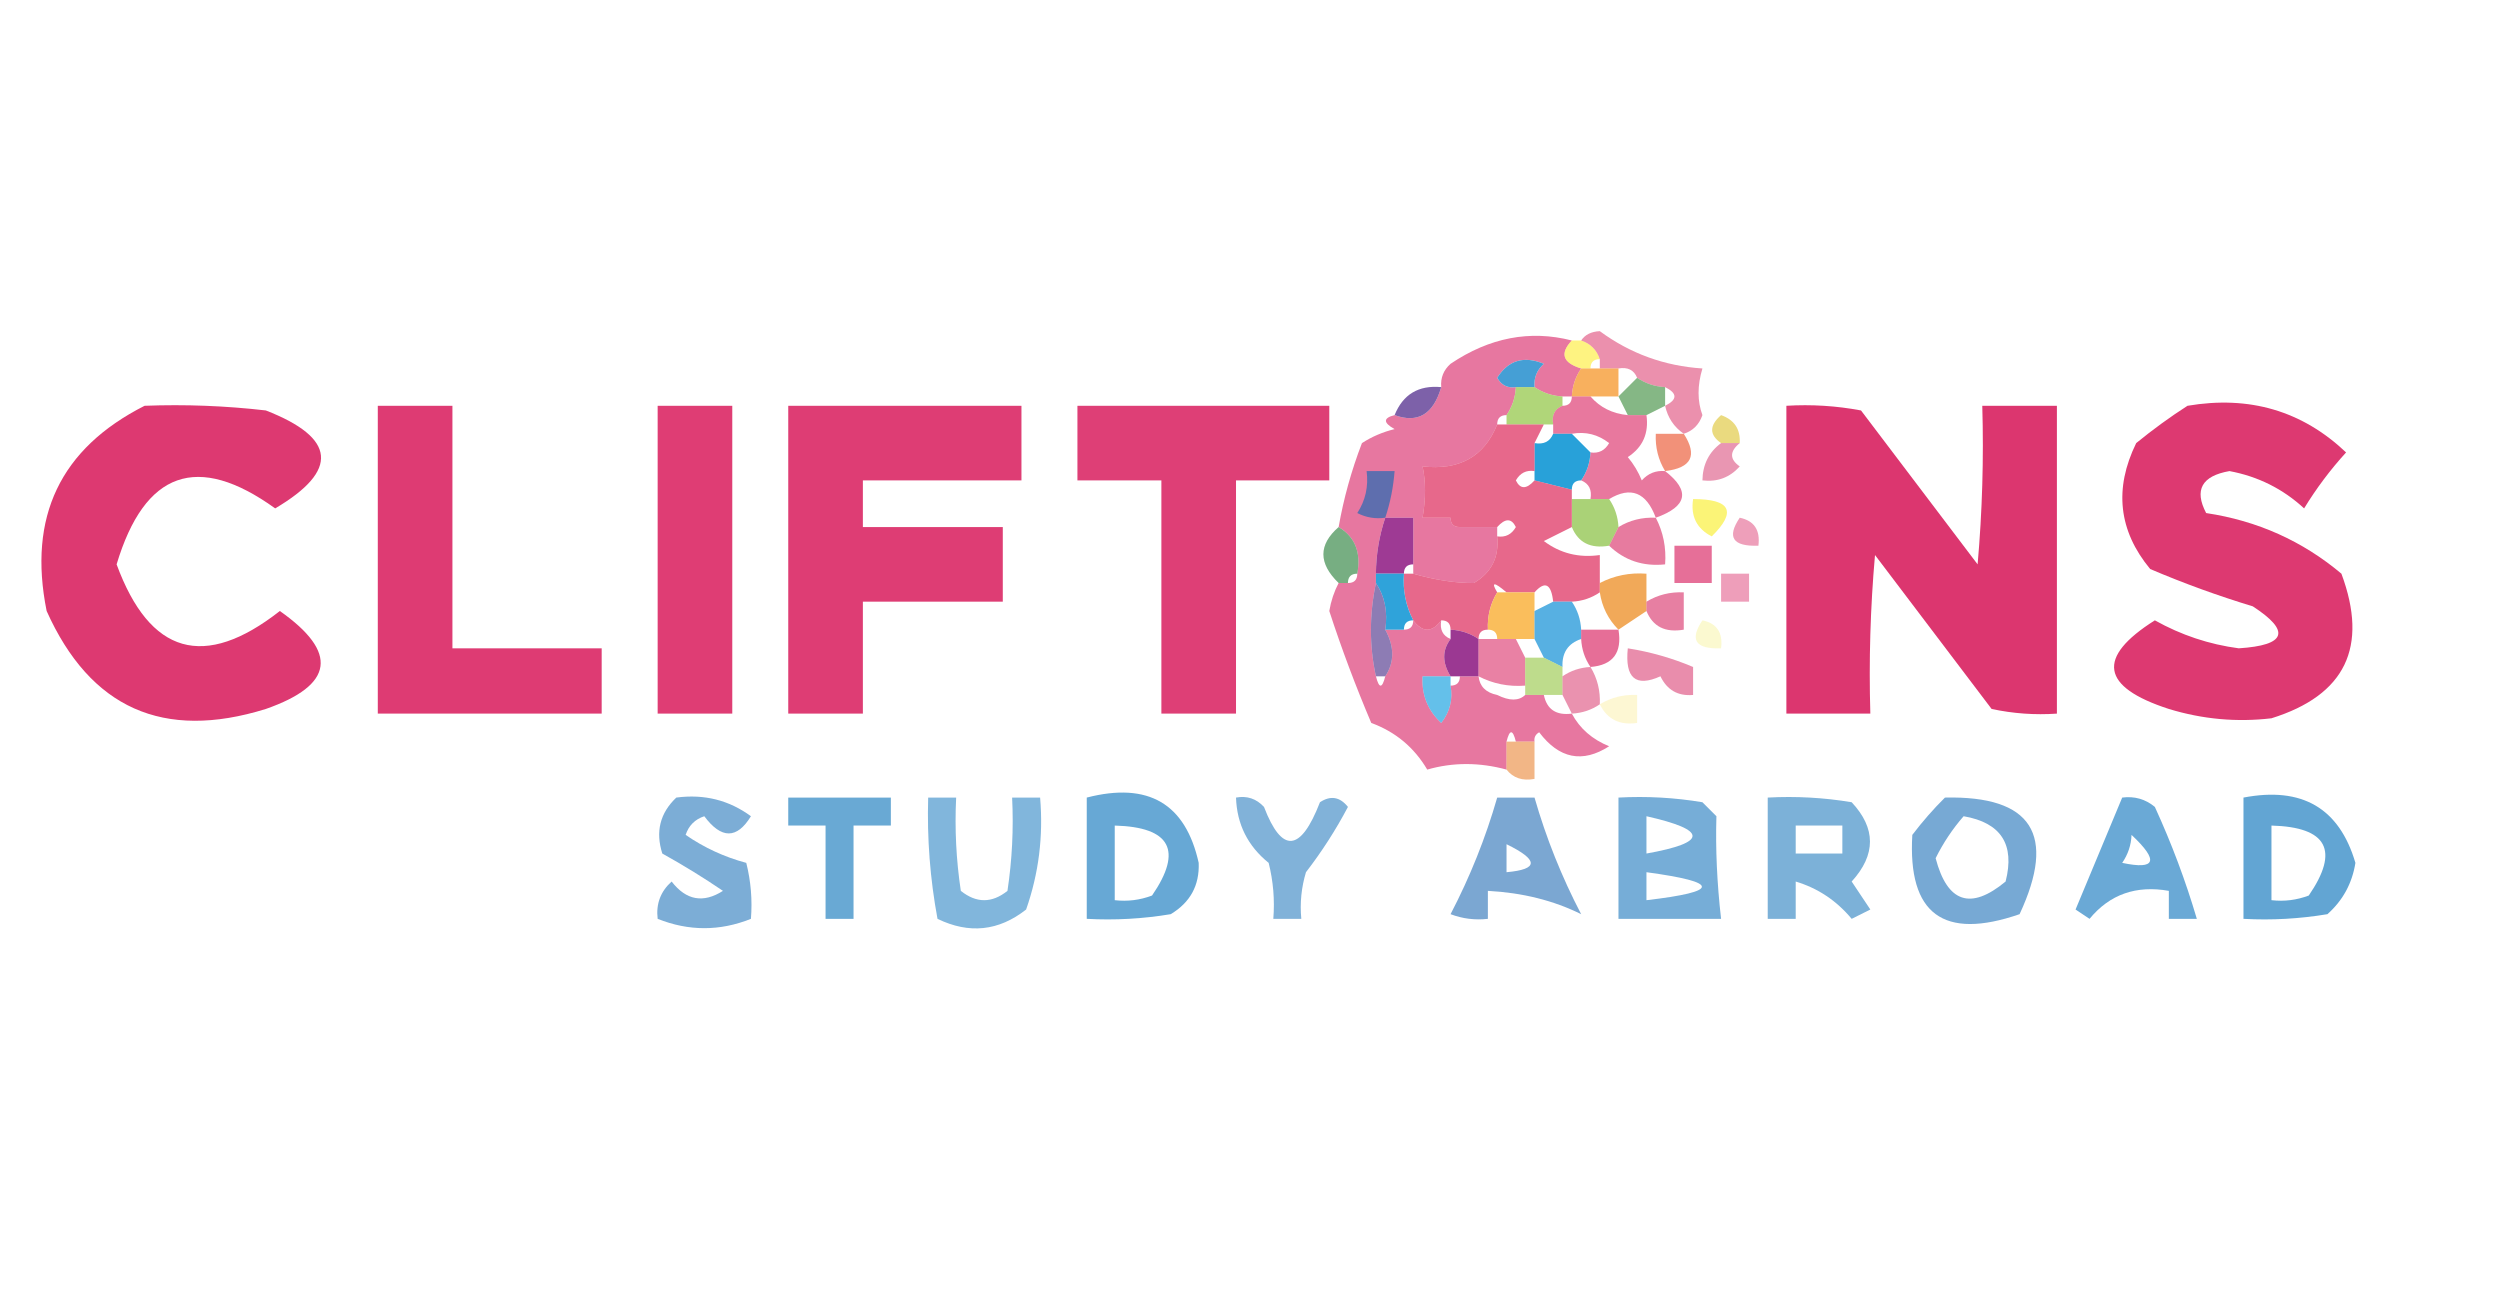 <?xml version="1.0" encoding="UTF-8"?>
<!DOCTYPE svg PUBLIC "-//W3C//DTD SVG 1.1//EN" "http://www.w3.org/Graphics/SVG/1.1/DTD/svg11.dtd">
<svg xmlns="http://www.w3.org/2000/svg" version="1.1" width="268px" height="140px" style="shape-rendering:geometricPrecision; text-rendering:geometricPrecision; image-rendering:optimizeQuality; fill-rule:evenodd; clip-rule:evenodd" xmlns:xlink="http://www.w3.org/1999/xlink">
<g><path style="opacity:0.603" fill="#d71e62" d="M 168.5,36.5 C 167.185,37.895 167.519,38.895 169.5,39.5C 168.89,40.391 168.557,41.391 168.5,42.5C 168.167,42.5 167.833,42.5 167.5,42.5C 166.391,42.443 165.391,42.11 164.5,41.5C 164.414,40.504 164.748,39.671 165.5,39C 163.359,38.116 161.693,38.616 160.5,40.5C 160.957,41.297 161.624,41.631 162.5,41.5C 162.443,42.609 162.11,43.609 161.5,44.5C 160.833,44.5 160.5,44.833 160.5,45.5C 159.117,48.943 156.45,50.443 152.5,50C 152.854,51.626 152.854,53.459 152.5,55.5C 153.5,55.5 154.5,55.5 155.5,55.5C 155.5,56.167 155.833,56.5 156.5,56.5C 157.833,56.5 159.167,56.5 160.5,56.5C 160.5,56.833 160.5,57.167 160.5,57.5C 160.725,59.716 159.892,61.383 158,62.5C 156.025,62.512 153.858,62.178 151.5,61.5C 151.5,61.167 151.5,60.833 151.5,60.5C 151.5,58.833 151.5,57.167 151.5,55.5C 150.5,55.5 149.5,55.5 148.5,55.5C 147.85,57.435 147.517,59.435 147.5,61.5C 147.5,61.833 147.5,62.167 147.5,62.5C 146.785,65.907 146.785,69.24 147.5,72.5C 147.833,73.833 148.167,73.833 148.5,72.5C 149.494,71.001 149.494,69.334 148.5,67.5C 149.167,67.5 149.833,67.5 150.5,67.5C 151.167,67.5 151.5,67.167 151.5,66.5C 152.5,67.833 153.5,67.833 154.5,66.5C 154.328,67.492 154.662,68.158 155.5,68.5C 154.595,69.702 154.595,71.036 155.5,72.5C 154.5,72.5 153.5,72.5 152.5,72.5C 152.383,74.484 153.05,76.15 154.5,77.5C 155.429,76.311 155.762,74.978 155.5,73.5C 156.167,73.5 156.5,73.167 156.5,72.5C 157.167,72.5 157.833,72.5 158.5,72.5C 158.62,73.586 159.287,74.253 160.5,74.5C 161.815,75.154 162.815,75.154 163.5,74.5C 164.167,74.5 164.833,74.5 165.5,74.5C 165.821,76.048 166.821,76.715 168.5,76.5C 169.348,78.093 170.681,79.26 172.5,80C 169.641,81.835 167.141,81.335 165,78.5C 164.601,78.728 164.435,79.062 164.5,79.5C 163.833,79.5 163.167,79.5 162.5,79.5C 162.167,78.167 161.833,78.167 161.5,79.5C 161.5,80.5 161.5,81.5 161.5,82.5C 158.583,81.709 155.75,81.709 153,82.5C 151.59,80.117 149.59,78.45 147,77.5C 145.312,73.525 143.812,69.525 142.5,65.5C 142.685,64.416 143.018,63.416 143.5,62.5C 143.833,62.5 144.167,62.5 144.5,62.5C 145.167,62.5 145.5,62.167 145.5,61.5C 145.923,59.219 145.256,57.552 143.5,56.5C 144.036,53.445 144.869,50.445 146,47.5C 147.067,46.809 148.234,46.309 149.5,46C 148.262,45.31 148.262,44.81 149.5,44.5C 151.988,45.412 153.655,44.412 154.5,41.5C 154.414,40.504 154.748,39.671 155.5,39C 159.676,36.184 164.01,35.35 168.5,36.5 Z"/></g>
<g><path style="opacity:0.516" fill="#fde90d" d="M 168.5,36.5 C 168.833,36.5 169.167,36.5 169.5,36.5C 170.5,36.833 171.167,37.5 171.5,38.5C 170.833,38.5 170.5,38.833 170.5,39.5C 170.167,39.5 169.833,39.5 169.5,39.5C 167.519,38.895 167.185,37.895 168.5,36.5 Z"/></g>
<g><path style="opacity:0.497" fill="#d7215c" d="M 169.5,36.5 C 169.917,35.876 170.584,35.543 171.5,35.5C 174.759,37.9 178.426,39.233 182.5,39.5C 181.948,41.331 181.948,42.997 182.5,44.5C 182.145,45.522 181.478,46.189 180.5,46.5C 179.449,45.778 178.782,44.778 178.5,43.5C 179.833,42.833 179.833,42.167 178.5,41.5C 177.391,41.443 176.391,41.11 175.5,40.5C 175.158,39.662 174.492,39.328 173.5,39.5C 172.833,39.5 172.167,39.5 171.5,39.5C 171.5,39.167 171.5,38.833 171.5,38.5C 171.167,37.5 170.5,36.833 169.5,36.5 Z"/></g>
<g><path style="opacity:0.928" fill="#3798d2" d="M 164.5,41.5 C 163.833,41.5 163.167,41.5 162.5,41.5C 161.624,41.631 160.957,41.297 160.5,40.5C 161.693,38.616 163.359,38.116 165.5,39C 164.748,39.671 164.414,40.504 164.5,41.5 Z"/></g>
<g><path style="opacity:0.715" fill="#f69220" d="M 169.5,39.5 C 169.833,39.5 170.167,39.5 170.5,39.5C 170.833,39.5 171.167,39.5 171.5,39.5C 172.167,39.5 172.833,39.5 173.5,39.5C 173.5,40.5 173.5,41.5 173.5,42.5C 172.5,42.5 171.5,42.5 170.5,42.5C 169.833,42.5 169.167,42.5 168.5,42.5C 168.557,41.391 168.89,40.391 169.5,39.5 Z"/></g>
<g><path style="opacity:0.69" fill="#8dc43e" d="M 162.5,41.5 C 163.167,41.5 163.833,41.5 164.5,41.5C 165.391,42.11 166.391,42.443 167.5,42.5C 167.5,42.833 167.5,43.167 167.5,43.5C 166.662,43.842 166.328,44.508 166.5,45.5C 166.167,45.5 165.833,45.5 165.5,45.5C 164.167,45.5 162.833,45.5 161.5,45.5C 161.5,45.167 161.5,44.833 161.5,44.5C 162.11,43.609 162.443,42.609 162.5,41.5 Z"/></g>
<g><path style="opacity:0.748" fill="#5d9f5d" d="M 175.5,40.5 C 176.391,41.11 177.391,41.443 178.5,41.5C 178.5,42.167 178.5,42.833 178.5,43.5C 177.833,43.833 177.167,44.167 176.5,44.5C 175.833,44.5 175.167,44.5 174.5,44.5C 174.167,43.833 173.833,43.167 173.5,42.5C 174.167,41.833 174.833,41.167 175.5,40.5 Z"/></g>
<g><path style="opacity:0.87" fill="#d81c5c" d="M 15.5,43.5 C 19.846,43.334 24.179,43.501 28.5,44C 36.039,46.94 36.372,50.44 29.5,54.5C 21.168,48.501 15.502,50.501 12.5,60.5C 16.064,70.179 21.897,71.845 30,65.5C 36.301,69.937 35.801,73.437 28.5,76C 17.51,79.419 9.676,75.919 5,65.5C 2.967,55.406 6.467,48.073 15.5,43.5 Z"/></g>
<g><path style="opacity:0.858" fill="#d91b5c" d="M 40.5,43.5 C 43.167,43.5 45.833,43.5 48.5,43.5C 48.5,52.167 48.5,60.833 48.5,69.5C 53.833,69.5 59.167,69.5 64.5,69.5C 64.5,71.833 64.5,74.167 64.5,76.5C 56.5,76.5 48.5,76.5 40.5,76.5C 40.5,65.5 40.5,54.5 40.5,43.5 Z"/></g>
<g><path style="opacity:0.846" fill="#d91b5b" d="M 70.5,43.5 C 73.167,43.5 75.833,43.5 78.5,43.5C 78.5,54.5 78.5,65.5 78.5,76.5C 75.833,76.5 73.167,76.5 70.5,76.5C 70.5,65.5 70.5,54.5 70.5,43.5 Z"/></g>
<g><path style="opacity:0.844" fill="#d81b5c" d="M 84.5,43.5 C 92.833,43.5 101.167,43.5 109.5,43.5C 109.5,46.167 109.5,48.833 109.5,51.5C 103.833,51.5 98.167,51.5 92.5,51.5C 92.5,53.167 92.5,54.833 92.5,56.5C 97.5,56.5 102.5,56.5 107.5,56.5C 107.5,59.167 107.5,61.833 107.5,64.5C 102.5,64.5 97.5,64.5 92.5,64.5C 92.5,68.5 92.5,72.5 92.5,76.5C 89.833,76.5 87.167,76.5 84.5,76.5C 84.5,65.5 84.5,54.5 84.5,43.5 Z"/></g>
<g><path style="opacity:0.836" fill="#d81b5c" d="M 115.5,43.5 C 124.5,43.5 133.5,43.5 142.5,43.5C 142.5,46.167 142.5,48.833 142.5,51.5C 139.167,51.5 135.833,51.5 132.5,51.5C 132.5,59.833 132.5,68.167 132.5,76.5C 129.833,76.5 127.167,76.5 124.5,76.5C 124.5,68.167 124.5,59.833 124.5,51.5C 121.5,51.5 118.5,51.5 115.5,51.5C 115.5,48.833 115.5,46.167 115.5,43.5 Z"/></g>
<g><path style="opacity:0.843" fill="#654499" d="M 154.5,41.5 C 153.655,44.412 151.988,45.412 149.5,44.5C 150.401,42.273 152.067,41.273 154.5,41.5 Z"/></g>
<g><path style="opacity:0.876" fill="#d81b5c" d="M 191.5,43.5 C 194.187,43.336 196.854,43.503 199.5,44C 203.667,49.5 207.833,55 212,60.5C 212.499,54.843 212.666,49.176 212.5,43.5C 215.167,43.5 217.833,43.5 220.5,43.5C 220.5,54.5 220.5,65.5 220.5,76.5C 218.143,76.663 215.81,76.497 213.5,76C 209.333,70.5 205.167,65 201,59.5C 200.501,65.157 200.334,70.824 200.5,76.5C 197.5,76.5 194.5,76.5 191.5,76.5C 191.5,65.5 191.5,54.5 191.5,43.5 Z"/></g>
<g><path style="opacity:0.868" fill="#d81c5c" d="M 234.5,43.5 C 241.13,42.373 246.797,44.04 251.5,48.5C 249.808,50.359 248.308,52.359 247,54.5C 244.737,52.409 242.07,51.076 239,50.5C 236.03,51.022 235.196,52.522 236.5,55C 241.994,55.826 246.828,57.993 251,61.5C 253.919,69.362 251.419,74.528 243.5,77C 239.789,77.439 236.122,77.106 232.5,76C 225.207,73.637 224.707,70.471 231,66.5C 233.82,68.079 236.82,69.079 240,69.5C 245.095,69.168 245.595,67.668 241.5,65C 237.757,63.864 234.09,62.53 230.5,61C 227.106,56.895 226.606,52.395 229,47.5C 230.812,46.023 232.645,44.69 234.5,43.5 Z"/></g>
<g><path style="opacity:0.593" fill="#d81c5c" d="M 168.5,42.5 C 169.167,42.5 169.833,42.5 170.5,42.5C 171.514,43.674 172.847,44.34 174.5,44.5C 175.167,44.5 175.833,44.5 176.5,44.5C 176.773,46.451 176.107,47.951 174.5,49C 175.126,49.75 175.626,50.584 176,51.5C 176.671,50.748 177.504,50.414 178.5,50.5C 181.228,52.617 180.894,54.284 177.5,55.5C 176.489,52.77 174.822,52.103 172.5,53.5C 171.833,53.5 171.167,53.5 170.5,53.5C 170.672,52.508 170.338,51.842 169.5,51.5C 170.11,50.609 170.443,49.609 170.5,48.5C 171.376,48.631 172.043,48.297 172.5,47.5C 171.311,46.571 169.978,46.238 168.5,46.5C 167.833,46.5 167.167,46.5 166.5,46.5C 166.5,46.167 166.5,45.833 166.5,45.5C 166.328,44.508 166.662,43.842 167.5,43.5C 168.167,43.5 168.5,43.167 168.5,42.5 Z"/></g>
<g><path style="opacity:0.675" fill="#e0c841" d="M 186.5,47.5 C 185.833,47.5 185.167,47.5 184.5,47.5C 183.224,46.614 183.224,45.614 184.5,44.5C 185.919,45.005 186.585,46.005 186.5,47.5 Z"/></g>
<g><path style="opacity:0.958" fill="#209ed8" d="M 166.5,46.5 C 167.167,46.5 167.833,46.5 168.5,46.5C 169.167,47.167 169.833,47.833 170.5,48.5C 170.443,49.609 170.11,50.609 169.5,51.5C 168.833,51.5 168.5,51.833 168.5,52.5C 167.167,52.167 165.833,51.833 164.5,51.5C 164.5,51.167 164.5,50.833 164.5,50.5C 164.5,49.5 164.5,48.5 164.5,47.5C 165.492,47.672 166.158,47.338 166.5,46.5 Z"/></g>
<g><path style="opacity:0.66" fill="#eb5934" d="M 180.5,46.5 C 182.002,48.829 181.336,50.163 178.5,50.5C 177.766,49.292 177.433,47.959 177.5,46.5C 178.5,46.5 179.5,46.5 180.5,46.5 Z"/></g>
<g><path style="opacity:0.479" fill="#d2255f" d="M 184.5,47.5 C 185.167,47.5 185.833,47.5 186.5,47.5C 185.402,48.397 185.402,49.23 186.5,50C 185.437,51.188 184.103,51.688 182.5,51.5C 182.527,49.801 183.194,48.467 184.5,47.5 Z"/></g>
<g><path style="opacity:0.799" fill="#3c6cb2" d="M 148.5,55.5 C 147.448,55.65 146.448,55.483 145.5,55C 146.38,53.644 146.714,52.144 146.5,50.5C 147.5,50.5 148.5,50.5 149.5,50.5C 149.371,52.216 149.038,53.883 148.5,55.5 Z"/></g>
<g><path style="opacity:0.73" fill="#8bc145" d="M 168.5,53.5 C 169.167,53.5 169.833,53.5 170.5,53.5C 171.167,53.5 171.833,53.5 172.5,53.5C 173.11,54.391 173.443,55.391 173.5,56.5C 173.167,57.167 172.833,57.833 172.5,58.5C 170.517,58.843 169.183,58.176 168.5,56.5C 168.5,55.5 168.5,54.5 168.5,53.5 Z"/></g>
<g><path style="opacity:0.572" fill="#f9ec12" d="M 181.5,53.5 C 185.541,53.502 186.208,54.835 183.5,57.5C 181.889,56.68 181.222,55.346 181.5,53.5 Z"/></g>
<g><path style="opacity:0.917" fill="#95298a" d="M 148.5,55.5 C 149.5,55.5 150.5,55.5 151.5,55.5C 151.5,57.167 151.5,58.833 151.5,60.5C 150.833,60.5 150.5,60.833 150.5,61.5C 149.5,61.5 148.5,61.5 147.5,61.5C 147.517,59.435 147.85,57.435 148.5,55.5 Z"/></g>
<g><path style="opacity:0.418" fill="#d71c5c" d="M 186.5,55.5 C 188.048,55.821 188.715,56.821 188.5,58.5C 185.752,58.598 185.086,57.598 186.5,55.5 Z"/></g>
<g><path style="opacity:0.712" fill="#418e50" d="M 143.5,56.5 C 145.256,57.552 145.923,59.219 145.5,61.5C 144.833,61.5 144.5,61.833 144.5,62.5C 144.167,62.5 143.833,62.5 143.5,62.5C 141.323,60.392 141.323,58.392 143.5,56.5 Z"/></g>
<g><path style="opacity:0.588" fill="#d6205d" d="M 177.5,55.5 C 178.301,57.042 178.634,58.709 178.5,60.5C 176.142,60.748 174.142,60.081 172.5,58.5C 172.833,57.833 173.167,57.167 173.5,56.5C 174.708,55.766 176.041,55.433 177.5,55.5 Z"/></g>
<g><path style="opacity:0.684" fill="#dc2456" d="M 160.5,45.5 C 160.833,45.5 161.167,45.5 161.5,45.5C 162.833,45.5 164.167,45.5 165.5,45.5C 165.167,46.167 164.833,46.833 164.5,47.5C 164.5,48.5 164.5,49.5 164.5,50.5C 163.624,50.369 162.957,50.703 162.5,51.5C 162.97,52.463 163.637,52.463 164.5,51.5C 165.833,51.833 167.167,52.167 168.5,52.5C 168.5,52.833 168.5,53.167 168.5,53.5C 168.5,54.5 168.5,55.5 168.5,56.5C 167.527,56.987 166.527,57.487 165.5,58C 167.25,59.319 169.25,59.819 171.5,59.5C 171.5,60.5 171.5,61.5 171.5,62.5C 171.5,62.833 171.5,63.167 171.5,63.5C 170.609,64.11 169.609,64.443 168.5,64.5C 167.833,64.5 167.167,64.5 166.5,64.5C 166.289,62.576 165.623,62.243 164.5,63.5C 163.5,63.5 162.5,63.5 161.5,63.5C 160.151,62.356 159.817,62.356 160.5,63.5C 159.766,64.708 159.433,66.041 159.5,67.5C 158.833,67.5 158.5,67.833 158.5,68.5C 157.609,67.89 156.609,67.557 155.5,67.5C 155.5,66.833 155.167,66.5 154.5,66.5C 153.5,67.833 152.5,67.833 151.5,66.5C 150.699,64.958 150.366,63.291 150.5,61.5C 150.833,61.5 151.167,61.5 151.5,61.5C 153.858,62.178 156.025,62.512 158,62.5C 159.892,61.383 160.725,59.716 160.5,57.5C 161.376,57.631 162.043,57.297 162.5,56.5C 162.03,55.537 161.363,55.537 160.5,56.5C 159.167,56.5 157.833,56.5 156.5,56.5C 155.833,56.5 155.5,56.167 155.5,55.5C 154.5,55.5 153.5,55.5 152.5,55.5C 152.854,53.459 152.854,51.626 152.5,50C 156.45,50.443 159.117,48.943 160.5,45.5 Z"/></g>
<g><path style="opacity:0.629" fill="#d81c5c" d="M 179.5,58.5 C 180.833,58.5 182.167,58.5 183.5,58.5C 183.5,59.833 183.5,61.167 183.5,62.5C 182.167,62.5 180.833,62.5 179.5,62.5C 179.5,61.167 179.5,59.833 179.5,58.5 Z"/></g>
<g><path style="opacity:0.939" fill="#229dd8" d="M 147.5,62.5 C 147.5,62.167 147.5,61.833 147.5,61.5C 148.5,61.5 149.5,61.5 150.5,61.5C 150.366,63.291 150.699,64.958 151.5,66.5C 150.833,66.5 150.5,66.833 150.5,67.5C 149.833,67.5 149.167,67.5 148.5,67.5C 148.784,65.585 148.451,63.919 147.5,62.5 Z"/></g>
<g><path style="opacity:0.793" fill="#ee942f" d="M 176.5,64.5 C 176.5,64.833 176.5,65.167 176.5,65.5C 175.5,66.167 174.5,66.833 173.5,67.5C 172.4,66.395 171.733,65.062 171.5,63.5C 171.5,63.167 171.5,62.833 171.5,62.5C 173.042,61.699 174.708,61.366 176.5,61.5C 176.5,62.5 176.5,63.5 176.5,64.5 Z"/></g>
<g><path style="opacity:0.424" fill="#d81b5c" d="M 184.5,61.5 C 185.5,61.5 186.5,61.5 187.5,61.5C 187.5,62.5 187.5,63.5 187.5,64.5C 186.5,64.5 185.5,64.5 184.5,64.5C 184.5,63.5 184.5,62.5 184.5,61.5 Z"/></g>
<g><path style="opacity:0.832" fill="#f9b03b" d="M 160.5,63.5 C 160.833,63.5 161.167,63.5 161.5,63.5C 162.5,63.5 163.5,63.5 164.5,63.5C 164.5,64.167 164.5,64.833 164.5,65.5C 164.5,66.5 164.5,67.5 164.5,68.5C 163.833,68.5 163.167,68.5 162.5,68.5C 161.833,68.5 161.167,68.5 160.5,68.5C 160.5,67.833 160.167,67.5 159.5,67.5C 159.433,66.041 159.766,64.708 160.5,63.5 Z"/></g>
<g><path style="opacity:0.574" fill="#d5205d" d="M 176.5,65.5 C 176.5,65.167 176.5,64.833 176.5,64.5C 177.708,63.766 179.041,63.433 180.5,63.5C 180.5,64.833 180.5,66.167 180.5,67.5C 178.517,67.843 177.183,67.177 176.5,65.5 Z"/></g>
<g><path style="opacity:0.779" fill="#289ada" d="M 166.5,64.5 C 167.167,64.5 167.833,64.5 168.5,64.5C 169.11,65.391 169.443,66.391 169.5,67.5C 169.5,67.833 169.5,68.167 169.5,68.5C 168.094,68.973 167.427,69.973 167.5,71.5C 166.833,71.167 166.167,70.833 165.5,70.5C 165.167,69.833 164.833,69.167 164.5,68.5C 164.5,67.5 164.5,66.5 164.5,65.5C 165.167,65.167 165.833,64.833 166.5,64.5 Z"/></g>
<g><path style="opacity:0.682" fill="#594091" d="M 147.5,62.5 C 148.451,63.919 148.784,65.585 148.5,67.5C 149.494,69.334 149.494,71.001 148.5,72.5C 148.167,72.5 147.833,72.5 147.5,72.5C 146.785,69.24 146.785,65.907 147.5,62.5 Z"/></g>
<g><path style="opacity:0.635" fill="#d81b5c" d="M 169.5,67.5 C 170.833,67.5 172.167,67.5 173.5,67.5C 173.912,69.973 172.912,71.306 170.5,71.5C 169.89,70.609 169.557,69.609 169.5,68.5C 169.5,68.167 169.5,67.833 169.5,67.5 Z"/></g>
<g><path style="opacity:0.927" fill="#94298a" d="M 155.5,67.5 C 156.609,67.557 157.609,67.89 158.5,68.5C 158.5,69.833 158.5,71.167 158.5,72.5C 157.833,72.5 157.167,72.5 156.5,72.5C 156.167,72.5 155.833,72.5 155.5,72.5C 154.595,71.036 154.595,69.702 155.5,68.5C 155.5,68.167 155.5,67.833 155.5,67.5 Z"/></g>
<g><path style="opacity:0.556" fill="#d71d5c" d="M 158.5,68.5 C 159.167,68.5 159.833,68.5 160.5,68.5C 161.167,68.5 161.833,68.5 162.5,68.5C 162.833,69.167 163.167,69.833 163.5,70.5C 163.5,71.5 163.5,72.5 163.5,73.5C 161.708,73.634 160.042,73.301 158.5,72.5C 158.5,71.167 158.5,69.833 158.5,68.5 Z"/></g>
<g><path style="opacity:0.231" fill="#f1e537" d="M 182.5,66.5 C 184.048,66.821 184.715,67.821 184.5,69.5C 181.752,69.598 181.086,68.598 182.5,66.5 Z"/></g>
<g><path style="opacity:0.513" fill="#d5225e" d="M 174.5,69.5 C 176.929,69.884 179.263,70.551 181.5,71.5C 181.5,72.5 181.5,73.5 181.5,74.5C 179.876,74.64 178.71,73.973 178,72.5C 175.342,73.694 174.176,72.694 174.5,69.5 Z"/></g>
<g><path style="opacity:0.596" fill="#92c43e" d="M 163.5,70.5 C 164.167,70.5 164.833,70.5 165.5,70.5C 166.167,70.833 166.833,71.167 167.5,71.5C 167.5,71.833 167.5,72.167 167.5,72.5C 167.5,73.167 167.5,73.833 167.5,74.5C 166.833,74.5 166.167,74.5 165.5,74.5C 164.833,74.5 164.167,74.5 163.5,74.5C 163.5,74.167 163.5,73.833 163.5,73.5C 163.5,72.5 163.5,71.5 163.5,70.5 Z"/></g>
<g><path style="opacity:0.496" fill="#d4235e" d="M 170.5,71.5 C 171.234,72.708 171.567,74.041 171.5,75.5C 170.609,76.11 169.609,76.443 168.5,76.5C 168.167,75.833 167.833,75.167 167.5,74.5C 167.5,73.833 167.5,73.167 167.5,72.5C 168.391,71.89 169.391,71.557 170.5,71.5 Z"/></g>
<g><path style="opacity:0.634" fill="#0b9cde" d="M 155.5,72.5 C 155.5,72.833 155.5,73.167 155.5,73.5C 155.762,74.978 155.429,76.311 154.5,77.5C 153.05,76.15 152.383,74.484 152.5,72.5C 153.5,72.5 154.5,72.5 155.5,72.5 Z"/></g>
<g><path style="opacity:0.21" fill="#f6da2e" d="M 171.5,75.5 C 172.708,74.766 174.041,74.433 175.5,74.5C 175.5,75.5 175.5,76.5 175.5,77.5C 173.62,77.771 172.287,77.104 171.5,75.5 Z"/></g>
<g><path style="opacity:0.62" fill="#ea8a3d" d="M 161.5,79.5 C 161.833,79.5 162.167,79.5 162.5,79.5C 163.167,79.5 163.833,79.5 164.5,79.5C 164.5,80.833 164.5,82.167 164.5,83.5C 163.209,83.737 162.209,83.404 161.5,82.5C 161.5,81.5 161.5,80.5 161.5,79.5 Z"/></g>
<g><path style="opacity:0.593" fill="#2275ba" d="M 72.5,85.5 C 75.482,85.104 78.149,85.771 80.5,87.5C 78.999,89.957 77.332,89.957 75.5,87.5C 74.5,87.833 73.833,88.5 73.5,89.5C 75.49,90.873 77.657,91.873 80,92.5C 80.496,94.473 80.662,96.473 80.5,98.5C 77.167,99.833 73.833,99.833 70.5,98.5C 70.312,96.897 70.812,95.563 72,94.5C 73.555,96.515 75.389,96.849 77.5,95.5C 75.434,94.094 73.268,92.76 71,91.5C 70.252,89.16 70.752,87.16 72.5,85.5 Z"/></g>
<g><path style="opacity:0.622" fill="#0f75bb" d="M 84.5,85.5 C 88.167,85.5 91.833,85.5 95.5,85.5C 95.5,86.5 95.5,87.5 95.5,88.5C 94.167,88.5 92.833,88.5 91.5,88.5C 91.5,91.833 91.5,95.167 91.5,98.5C 90.5,98.5 89.5,98.5 88.5,98.5C 88.5,95.167 88.5,91.833 88.5,88.5C 87.167,88.5 85.833,88.5 84.5,88.5C 84.5,87.5 84.5,86.5 84.5,85.5 Z"/></g>
<g><path style="opacity:0.526" fill="#1075bc" d="M 99.5,85.5 C 100.5,85.5 101.5,85.5 102.5,85.5C 102.335,88.85 102.502,92.183 103,95.5C 104.667,96.833 106.333,96.833 108,95.5C 108.498,92.183 108.665,88.85 108.5,85.5C 109.5,85.5 110.5,85.5 111.5,85.5C 111.854,89.637 111.354,93.637 110,97.5C 107.061,99.813 103.895,100.146 100.5,98.5C 99.705,94.215 99.372,89.881 99.5,85.5 Z"/></g>
<g><path style="opacity:0.63" fill="#0f76bd" d="M 116.5,85.5 C 123.088,83.801 127.088,86.134 128.5,92.5C 128.594,94.912 127.594,96.745 125.5,98C 122.518,98.498 119.518,98.665 116.5,98.5C 116.5,94.167 116.5,89.833 116.5,85.5 Z M 119.5,88.5 C 125.488,88.664 126.821,91.164 123.5,96C 122.207,96.49 120.873,96.657 119.5,96.5C 119.5,93.833 119.5,91.167 119.5,88.5 Z"/></g>
<g><path style="opacity:0.558" fill="#1d75bb" d="M 132.5,85.5 C 133.675,85.281 134.675,85.614 135.5,86.5C 137.423,91.522 139.423,91.355 141.5,86C 142.635,85.251 143.635,85.417 144.5,86.5C 143.197,88.968 141.697,91.301 140,93.5C 139.506,95.134 139.34,96.801 139.5,98.5C 138.5,98.5 137.5,98.5 136.5,98.5C 136.662,96.473 136.495,94.473 136,92.5C 133.762,90.691 132.595,88.358 132.5,85.5 Z"/></g>
<g><path style="opacity:0.626" fill="#2d74b8" d="M 160.5,85.5 C 161.833,85.5 163.167,85.5 164.5,85.5C 165.741,89.819 167.408,93.986 169.5,98C 166.55,96.533 163.217,95.7 159.5,95.5C 159.5,96.5 159.5,97.5 159.5,98.5C 158.127,98.657 156.793,98.49 155.5,98C 157.592,93.986 159.259,89.819 160.5,85.5 Z M 161.5,90.5 C 164.962,92.193 164.962,93.193 161.5,93.5C 161.5,92.5 161.5,91.5 161.5,90.5 Z"/></g>
<g><path style="opacity:0.593" fill="#1875bb" d="M 173.5,85.5 C 176.518,85.335 179.518,85.502 182.5,86C 183,86.5 183.5,87 184,87.5C 183.896,91.005 184.063,94.671 184.5,98.5C 180.833,98.5 177.167,98.5 173.5,98.5C 173.5,94.167 173.5,89.833 173.5,85.5 Z M 176.5,87.5 C 183.085,88.985 183.085,90.318 176.5,91.5C 176.5,90.167 176.5,88.833 176.5,87.5 Z M 176.5,93.5 C 184.422,94.576 184.422,95.576 176.5,96.5C 176.5,95.5 176.5,94.5 176.5,93.5 Z"/></g>
<g><path style="opacity:0.564" fill="#1875bb" d="M 189.5,85.5 C 192.518,85.335 195.518,85.502 198.5,86C 201.113,88.795 201.113,91.629 198.5,94.5C 199.167,95.5 199.833,96.5 200.5,97.5C 199.833,97.833 199.167,98.167 198.5,98.5C 196.874,96.548 194.874,95.214 192.5,94.5C 192.5,95.833 192.5,97.167 192.5,98.5C 191.5,98.5 190.5,98.5 189.5,98.5C 189.5,94.167 189.5,89.833 189.5,85.5 Z M 192.5,88.5 C 194.167,88.5 195.833,88.5 197.5,88.5C 197.5,89.5 197.5,90.5 197.5,91.5C 195.833,91.5 194.167,91.5 192.5,91.5C 192.5,90.5 192.5,89.5 192.5,88.5 Z"/></g>
<g><path style="opacity:0.619" fill="#2575ba" d="M 208.5,85.5 C 217.818,85.292 220.484,89.458 216.5,98C 208.334,100.822 204.501,97.989 205,89.5C 206.102,88.051 207.269,86.718 208.5,85.5 Z M 210.5,87.5 C 214.516,88.195 216.016,90.528 215,94.5C 211.253,97.603 208.753,96.769 207.5,92C 208.315,90.357 209.315,88.857 210.5,87.5 Z"/></g>
<g><path style="opacity:0.621" fill="#1075bc" d="M 227.5,85.5 C 228.822,85.33 229.989,85.663 231,86.5C 232.798,90.422 234.298,94.422 235.5,98.5C 234.5,98.5 233.5,98.5 232.5,98.5C 232.5,97.5 232.5,96.5 232.5,95.5C 228.995,94.876 226.162,95.876 224,98.5C 223.5,98.167 223,97.833 222.5,97.5C 224.179,93.479 225.846,89.479 227.5,85.5 Z M 228.5,89.5 C 231.459,92.271 231.126,93.271 227.5,92.5C 228.127,91.583 228.461,90.583 228.5,89.5 Z"/></g>
<g><path style="opacity:0.655" fill="#1076bc" d="M 240.5,85.5 C 246.775,84.294 250.775,86.627 252.5,92.5C 252.152,94.697 251.152,96.53 249.5,98C 246.518,98.498 243.518,98.665 240.5,98.5C 240.5,94.167 240.5,89.833 240.5,85.5 Z M 243.5,88.5 C 249.488,88.664 250.821,91.164 247.5,96C 246.207,96.49 244.873,96.657 243.5,96.5C 243.5,93.833 243.5,91.167 243.5,88.5 Z"/></g>
</svg>
